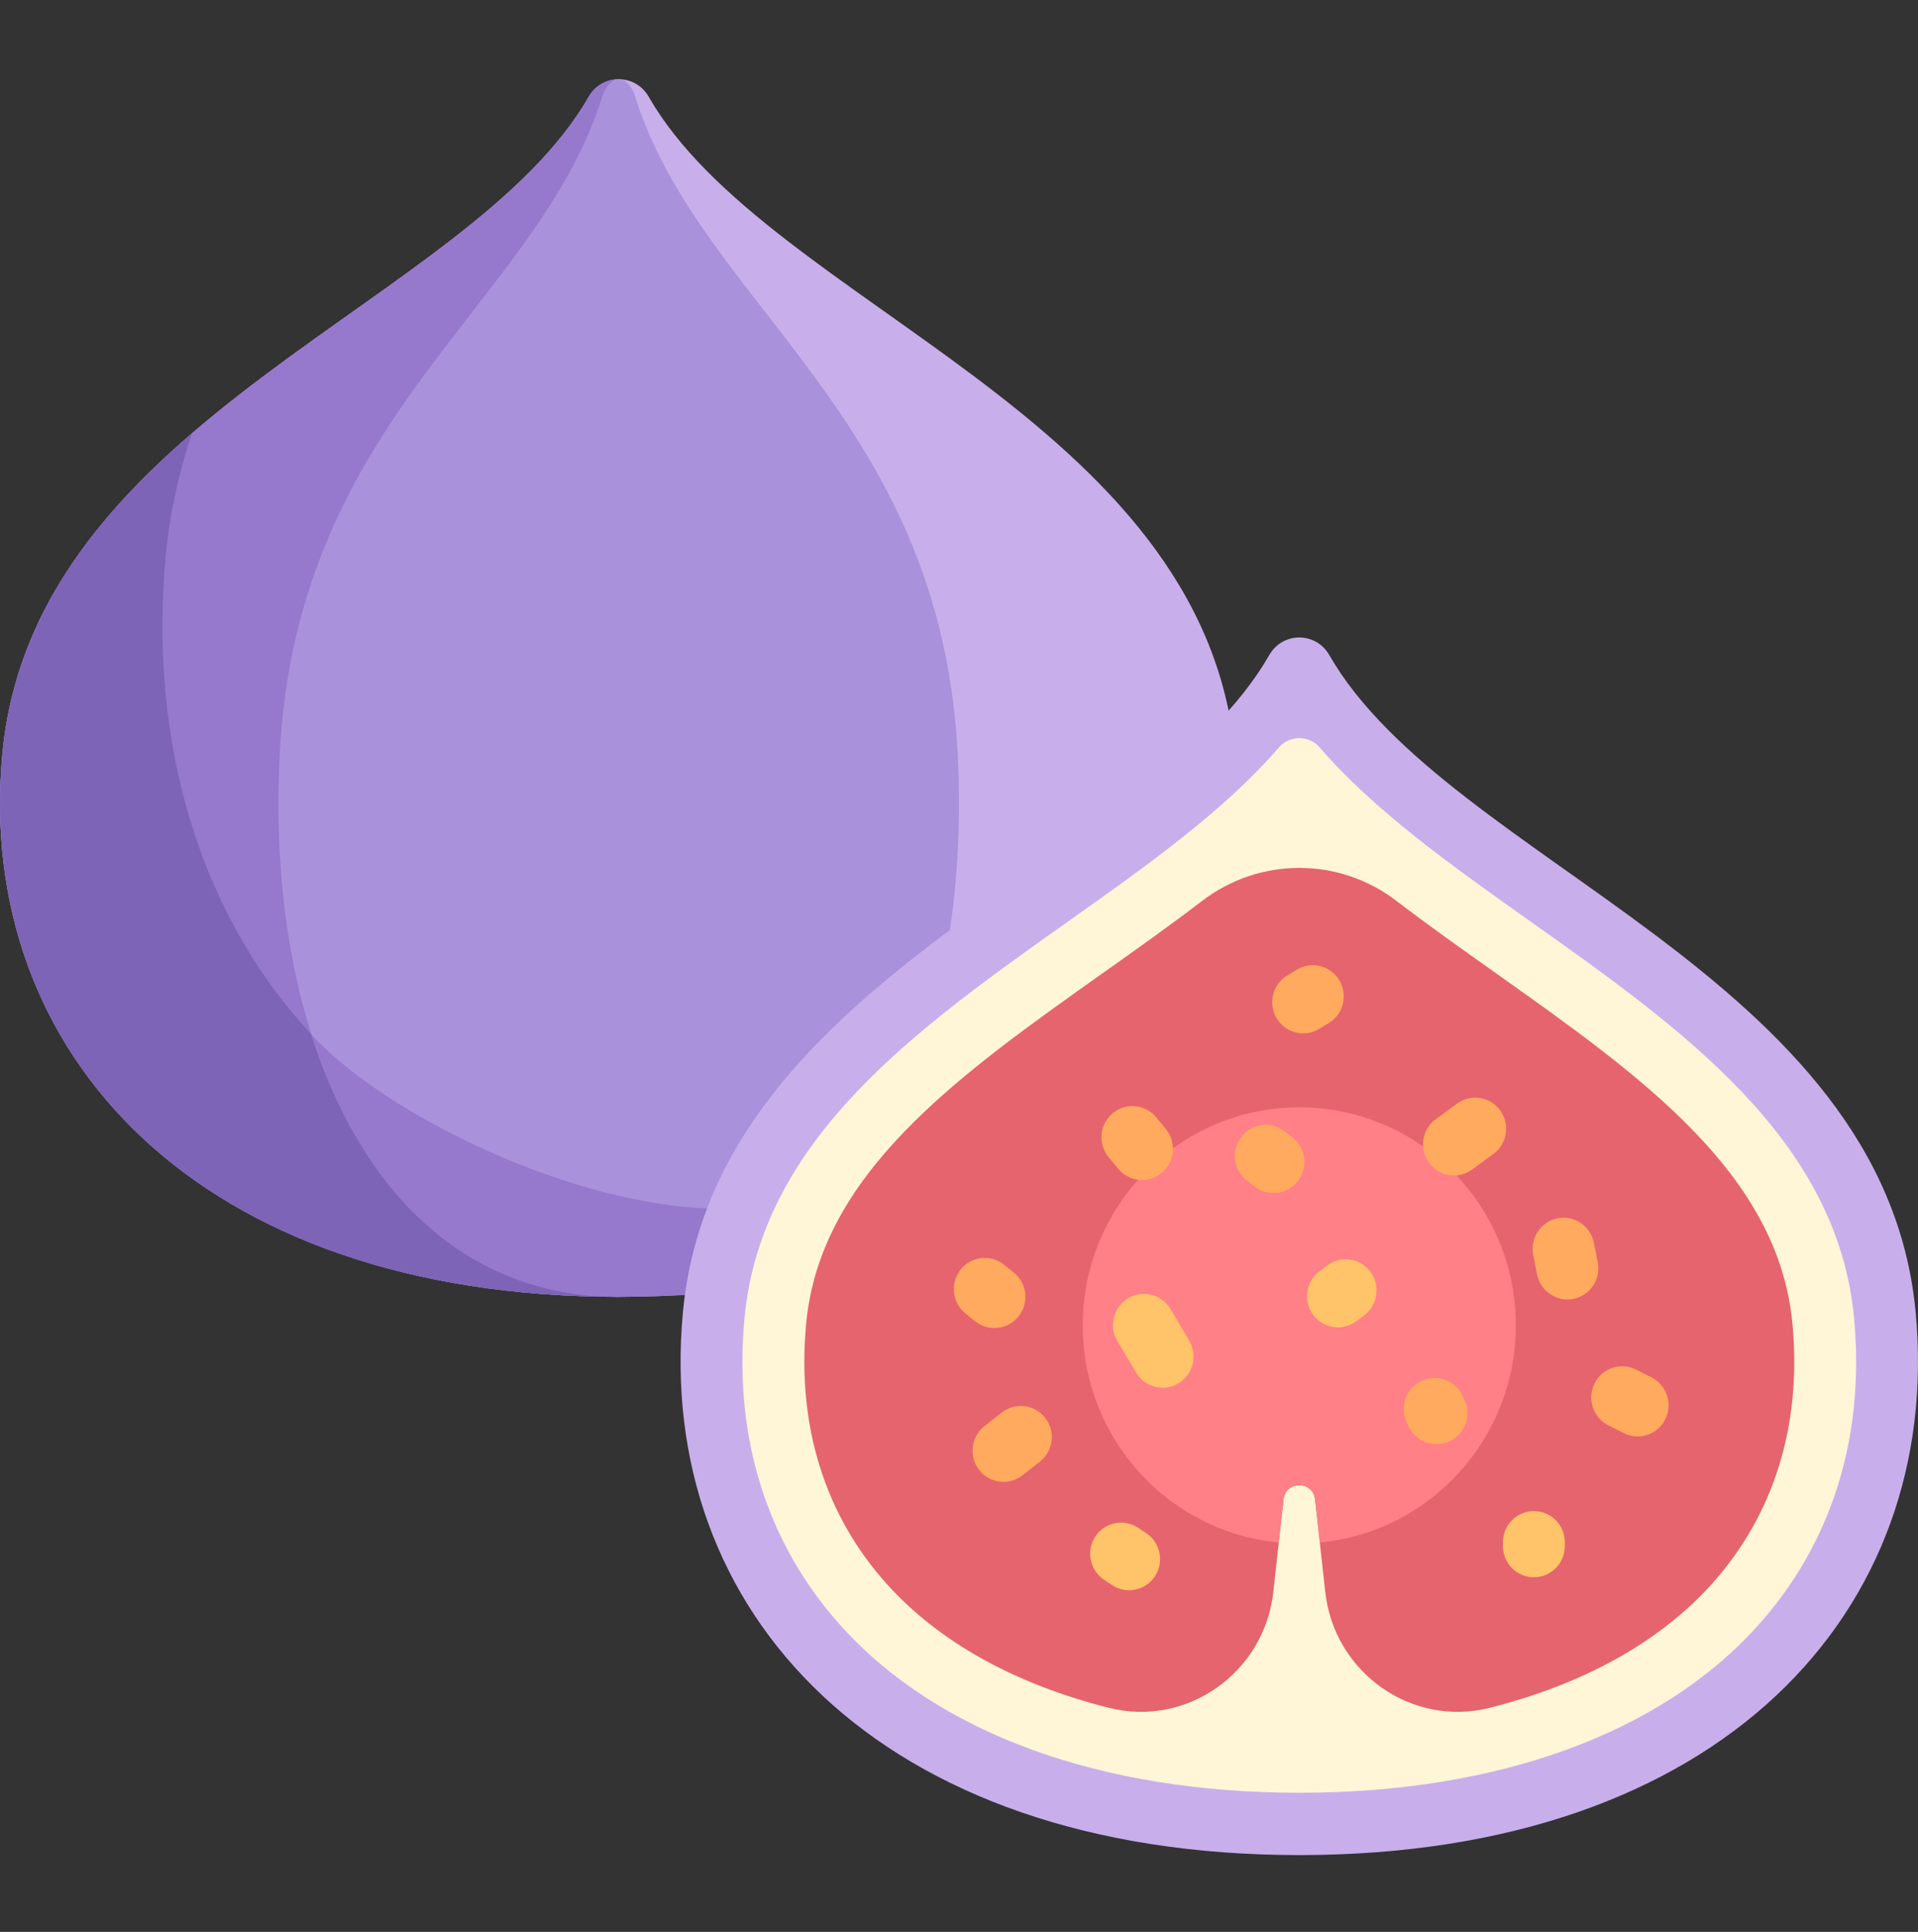 <svg width="140" height="141" xmlns="http://www.w3.org/2000/svg" xmlns:xlink="http://www.w3.org/1999/xlink" xml:space="preserve" overflow="hidden"><rect width="100%" height="100%" fill="#333333" stroke="none"/><g transform="translate(-50 -575)"><path d="M42.969 1.275C43.95-0.425 46.373-0.425 47.354 1.275 56.063 16.378 87.865 24.426 90.154 48.925 92.175 70.553 75.946 88.249 45.161 88.249 14.377 88.249-1.852 70.553 0.169 48.925 2.458 24.426 34.259 16.378 42.969 1.275Z" fill="#C8AFEB" transform="matrix(1 0 0 1.007 50 580.783)"/><path d="M42.969 1.275C34.259 16.378 2.458 24.426 0.169 48.925-1.852 70.553 14.377 88.249 45.161 88.249L45.161 1.55431e-14C44.311 1.55431e-14 43.46 0.425 42.969 1.275Z" fill="#9678CD" transform="matrix(1 0 0 1.007 50 580.783)"/><path d="M12.024 35.357C12.295 31.86 12.995 28.651 14.011 25.665 6.881 31.757 1.097 38.988 0.169 48.925-1.852 70.553 14.377 88.249 45.161 88.249L45.161 81.401C22.136 76.62 10.281 57.763 12.024 35.357Z" fill="#7D64B6" transform="matrix(1 0 0 1.007 50 580.783)"/><path d="M43.956 1.275C44.495-0.425 45.828-0.425 46.367 1.275 51.157 16.378 68.649 24.426 69.907 48.925 71.019 70.553 62.093 88.249 45.161 88.249 28.229 88.249 19.304 70.553 20.415 48.925 21.674 24.426 39.166 16.378 43.956 1.275Z" fill="#AA91DC" transform="matrix(1 0 0 1.007 50 580.783)"/><path d="M22.734 69.248C26.37 80.624 33.951 88.258 45.161 88.249 45.161 88.249 48.488 88.242 50.806 88.065L52.076 81.855C41.844 81.644 28.244 75.17 22.734 69.248Z" fill="#9678CD" transform="matrix(1 0 0 1.007 50 580.783)"/><path d="M92.646 41.737C93.627 40.036 96.05 40.036 97.031 41.737 105.741 56.839 137.542 64.887 139.831 89.386 141.852 111.015 125.623 128.71 94.839 128.71 64.055 128.71 47.825 111.015 49.846 89.386 52.135 64.887 83.937 56.839 92.646 41.737Z" fill="#C8AFEB" transform="matrix(1 0 0 1.007 50 580.783)"/><path d="M135.335 89.806C134.121 76.815 122.754 68.816 111.761 61.079 105.929 56.975 100.345 53.046 96.322 48.426 95.547 47.537 94.131 47.537 93.356 48.426 89.332 53.046 83.749 56.975 77.917 61.079 66.924 68.816 55.556 76.815 54.342 89.806 53.535 98.446 55.987 106.172 61.433 112.15 68.507 119.916 80.371 124.194 94.839 124.194 109.307 124.194 121.17 119.916 128.245 112.15 133.691 106.172 136.142 98.446 135.335 89.806Z" fill="#FFF6D8" transform="matrix(1 0 0 1.007 50 580.783)"/><path d="M130.839 90.227C129.819 79.31 119.785 72.249 109.161 64.773 106.688 63.031 104.254 61.319 101.946 59.563 99.841 57.962 97.339 57.161 94.839 57.161 92.337 57.161 89.837 57.962 87.732 59.563 85.422 61.319 82.99 63.031 80.516 64.773 69.893 72.249 59.859 79.309 58.839 90.227 58.154 97.567 60.204 104.095 64.772 109.109 68.605 113.319 74.158 116.341 80.948 118.04 86.647 119.464 92.294 115.48 92.943 109.643L93.689 102.934C93.764 102.248 94.302 101.904 94.839 101.904 95.375 101.904 95.913 102.248 95.989 102.934L96.734 109.643C97.383 115.48 103.032 119.464 108.729 118.04 115.519 116.341 121.072 113.319 124.907 109.109 129.473 104.096 131.525 97.567 130.839 90.227Z" fill="#E6646E" transform="matrix(1 0 0 1.007 50 580.783)"/><path d="M110.645 90.323C110.645 81.593 103.569 74.516 94.839 74.516 86.109 74.516 79.032 81.593 79.032 90.323 79.032 98.547 85.315 105.299 93.341 106.053L93.689 102.934C93.764 102.248 94.302 101.905 94.839 101.905 95.376 101.905 95.914 102.248 95.989 102.934L96.336 106.053C104.362 105.299 110.645 98.547 110.645 90.323Z" fill="#FF8087" transform="matrix(1 0 0 1.007 50 580.783)"/><path d="M73.248 101.66C72.575 101.66 71.91 101.361 71.464 100.789 70.698 99.805 70.876 98.385 71.86 97.619L73.129 96.631C74.118 95.868 75.533 96.046 76.297 97.029 77.066 98.012 76.887 99.431 75.903 100.197L74.633 101.185C74.22 101.505 73.731 101.66 73.248 101.66Z" fill="#FFAA5F" transform="matrix(1 0 0 1.007 50 580.783)"/><path d="M72.585 90.511C72.09 90.511 71.593 90.349 71.176 90.016L70.47 89.451C69.497 88.673 69.339 87.252 70.118 86.278 70.899 85.305 72.318 85.146 73.292 85.925L73.998 86.491C74.971 87.269 75.129 88.69 74.35 89.664 73.903 90.222 73.248 90.511 72.585 90.511Z" fill="#FFAA5F" transform="matrix(1 0 0 1.007 50 580.783)"/><path d="M83.363 79.785C82.715 79.785 82.073 79.508 81.626 78.973L80.919 78.126C80.122 77.168 80.252 75.744 81.209 74.947 82.172 74.146 83.593 74.278 84.391 75.235L85.097 76.082C85.895 77.04 85.764 78.464 84.807 79.262 84.384 79.613 83.873 79.785 83.363 79.785Z" fill="#FFAA5F" transform="matrix(1 0 0 1.007 50 580.783)"/><path d="M95.123 69.153C94.356 69.153 93.609 68.763 93.184 68.057 92.543 66.988 92.89 65.6 93.959 64.959L94.665 64.536C95.736 63.892 97.122 64.24 97.762 65.31 98.404 66.379 98.058 67.767 96.989 68.409L96.283 68.832C95.919 69.049 95.518 69.153 95.123 69.153Z" fill="#FFAA5F" transform="matrix(1 0 0 1.007 50 580.783)"/><path d="M106.131 79.456C105.433 79.456 104.744 79.135 104.304 78.527 103.569 77.517 103.792 76.105 104.801 75.373L106.354 74.243C107.364 73.509 108.776 73.733 109.507 74.74 110.241 75.75 110.019 77.162 109.009 77.894L107.457 79.023C107.055 79.316 106.592 79.456 106.131 79.456Z" fill="#FFAA5F" transform="matrix(1 0 0 1.007 50 580.783)"/><path d="M114.407 88.441C113.353 88.441 112.41 87.699 112.195 86.626L111.913 85.214C111.668 83.992 112.462 82.802 113.684 82.558 114.918 82.315 116.097 83.108 116.341 84.329L116.623 85.74C116.868 86.963 116.074 88.152 114.852 88.397 114.703 88.426 114.552 88.441 114.407 88.441Z" fill="#FFAA5F" transform="matrix(1 0 0 1.007 50 580.783)"/><path d="M119.534 98.367C119.194 98.367 118.85 98.291 118.527 98.129L117.398 97.564C116.281 97.006 115.829 95.65 116.387 94.535 116.945 93.418 118.301 92.967 119.418 93.524L120.546 94.089C121.663 94.647 122.114 96.003 121.557 97.118 121.16 97.911 120.363 98.367 119.534 98.367Z" fill="#FFAA5F" transform="matrix(1 0 0 1.007 50 580.783)"/><path d="M111.962 108.576C110.713 108.576 109.704 107.565 109.704 106.318L109.704 106.036C109.704 104.789 110.713 103.778 111.962 103.778 113.209 103.778 114.22 104.789 114.22 106.036L114.22 106.318C114.22 107.565 113.209 108.576 111.962 108.576Z" fill="#FFC369" transform="matrix(1 0 0 1.007 50 580.783)"/><path d="M84.867 94.839C84.097 94.839 83.35 94.447 82.926 93.74L81.559 91.452C80.919 90.382 81.269 88.994 82.34 88.355 83.405 87.71 84.794 88.063 85.436 89.134L86.804 91.422C87.442 92.492 87.094 93.88 86.023 94.52 85.661 94.737 85.262 94.839 84.867 94.839Z" fill="#FFC369" transform="matrix(1 0 0 1.007 50 580.783)"/><path d="M97.663 90.464C96.975 90.464 96.298 90.152 95.855 89.561 95.105 88.563 95.308 87.147 96.308 86.4L96.871 85.977C97.868 85.224 99.285 85.431 100.031 86.428 100.781 87.425 100.578 88.841 99.579 89.588L99.015 90.012C98.609 90.318 98.135 90.464 97.663 90.464Z" fill="#FFC369" transform="matrix(1 0 0 1.007 50 580.783)"/><path d="M82.417 109.516C81.992 109.516 81.559 109.396 81.176 109.143L80.587 108.755C79.546 108.069 79.259 106.669 79.945 105.627 80.633 104.589 82.031 104.298 83.075 104.985L83.663 105.373C84.704 106.06 84.991 107.46 84.305 108.5 83.871 109.159 83.152 109.516 82.417 109.516Z" fill="#FFC369" transform="matrix(1 0 0 1.007 50 580.783)"/><path d="M92.956 80.726C92.484 80.726 92.01 80.58 91.604 80.274L91.039 79.851C90.04 79.104 89.837 77.687 90.587 76.69 91.334 75.694 92.753 75.49 93.748 76.239L94.311 76.662C95.31 77.41 95.513 78.826 94.763 79.823 94.321 80.414 93.644 80.726 92.956 80.726Z" fill="#FFAA5F" transform="matrix(1 0 0 1.007 50 580.783)"/><path d="M104.861 98.932C104.032 98.932 103.236 98.475 102.839 97.683L102.698 97.401C102.14 96.285 102.592 94.93 103.707 94.371 104.824 93.814 106.18 94.265 106.738 95.382L106.879 95.663C107.436 96.78 106.985 98.135 105.87 98.694 105.545 98.855 105.201 98.932 104.861 98.932Z" fill="#FFAA5F" transform="matrix(1 0 0 1.007 50 580.783)"/></g></svg>